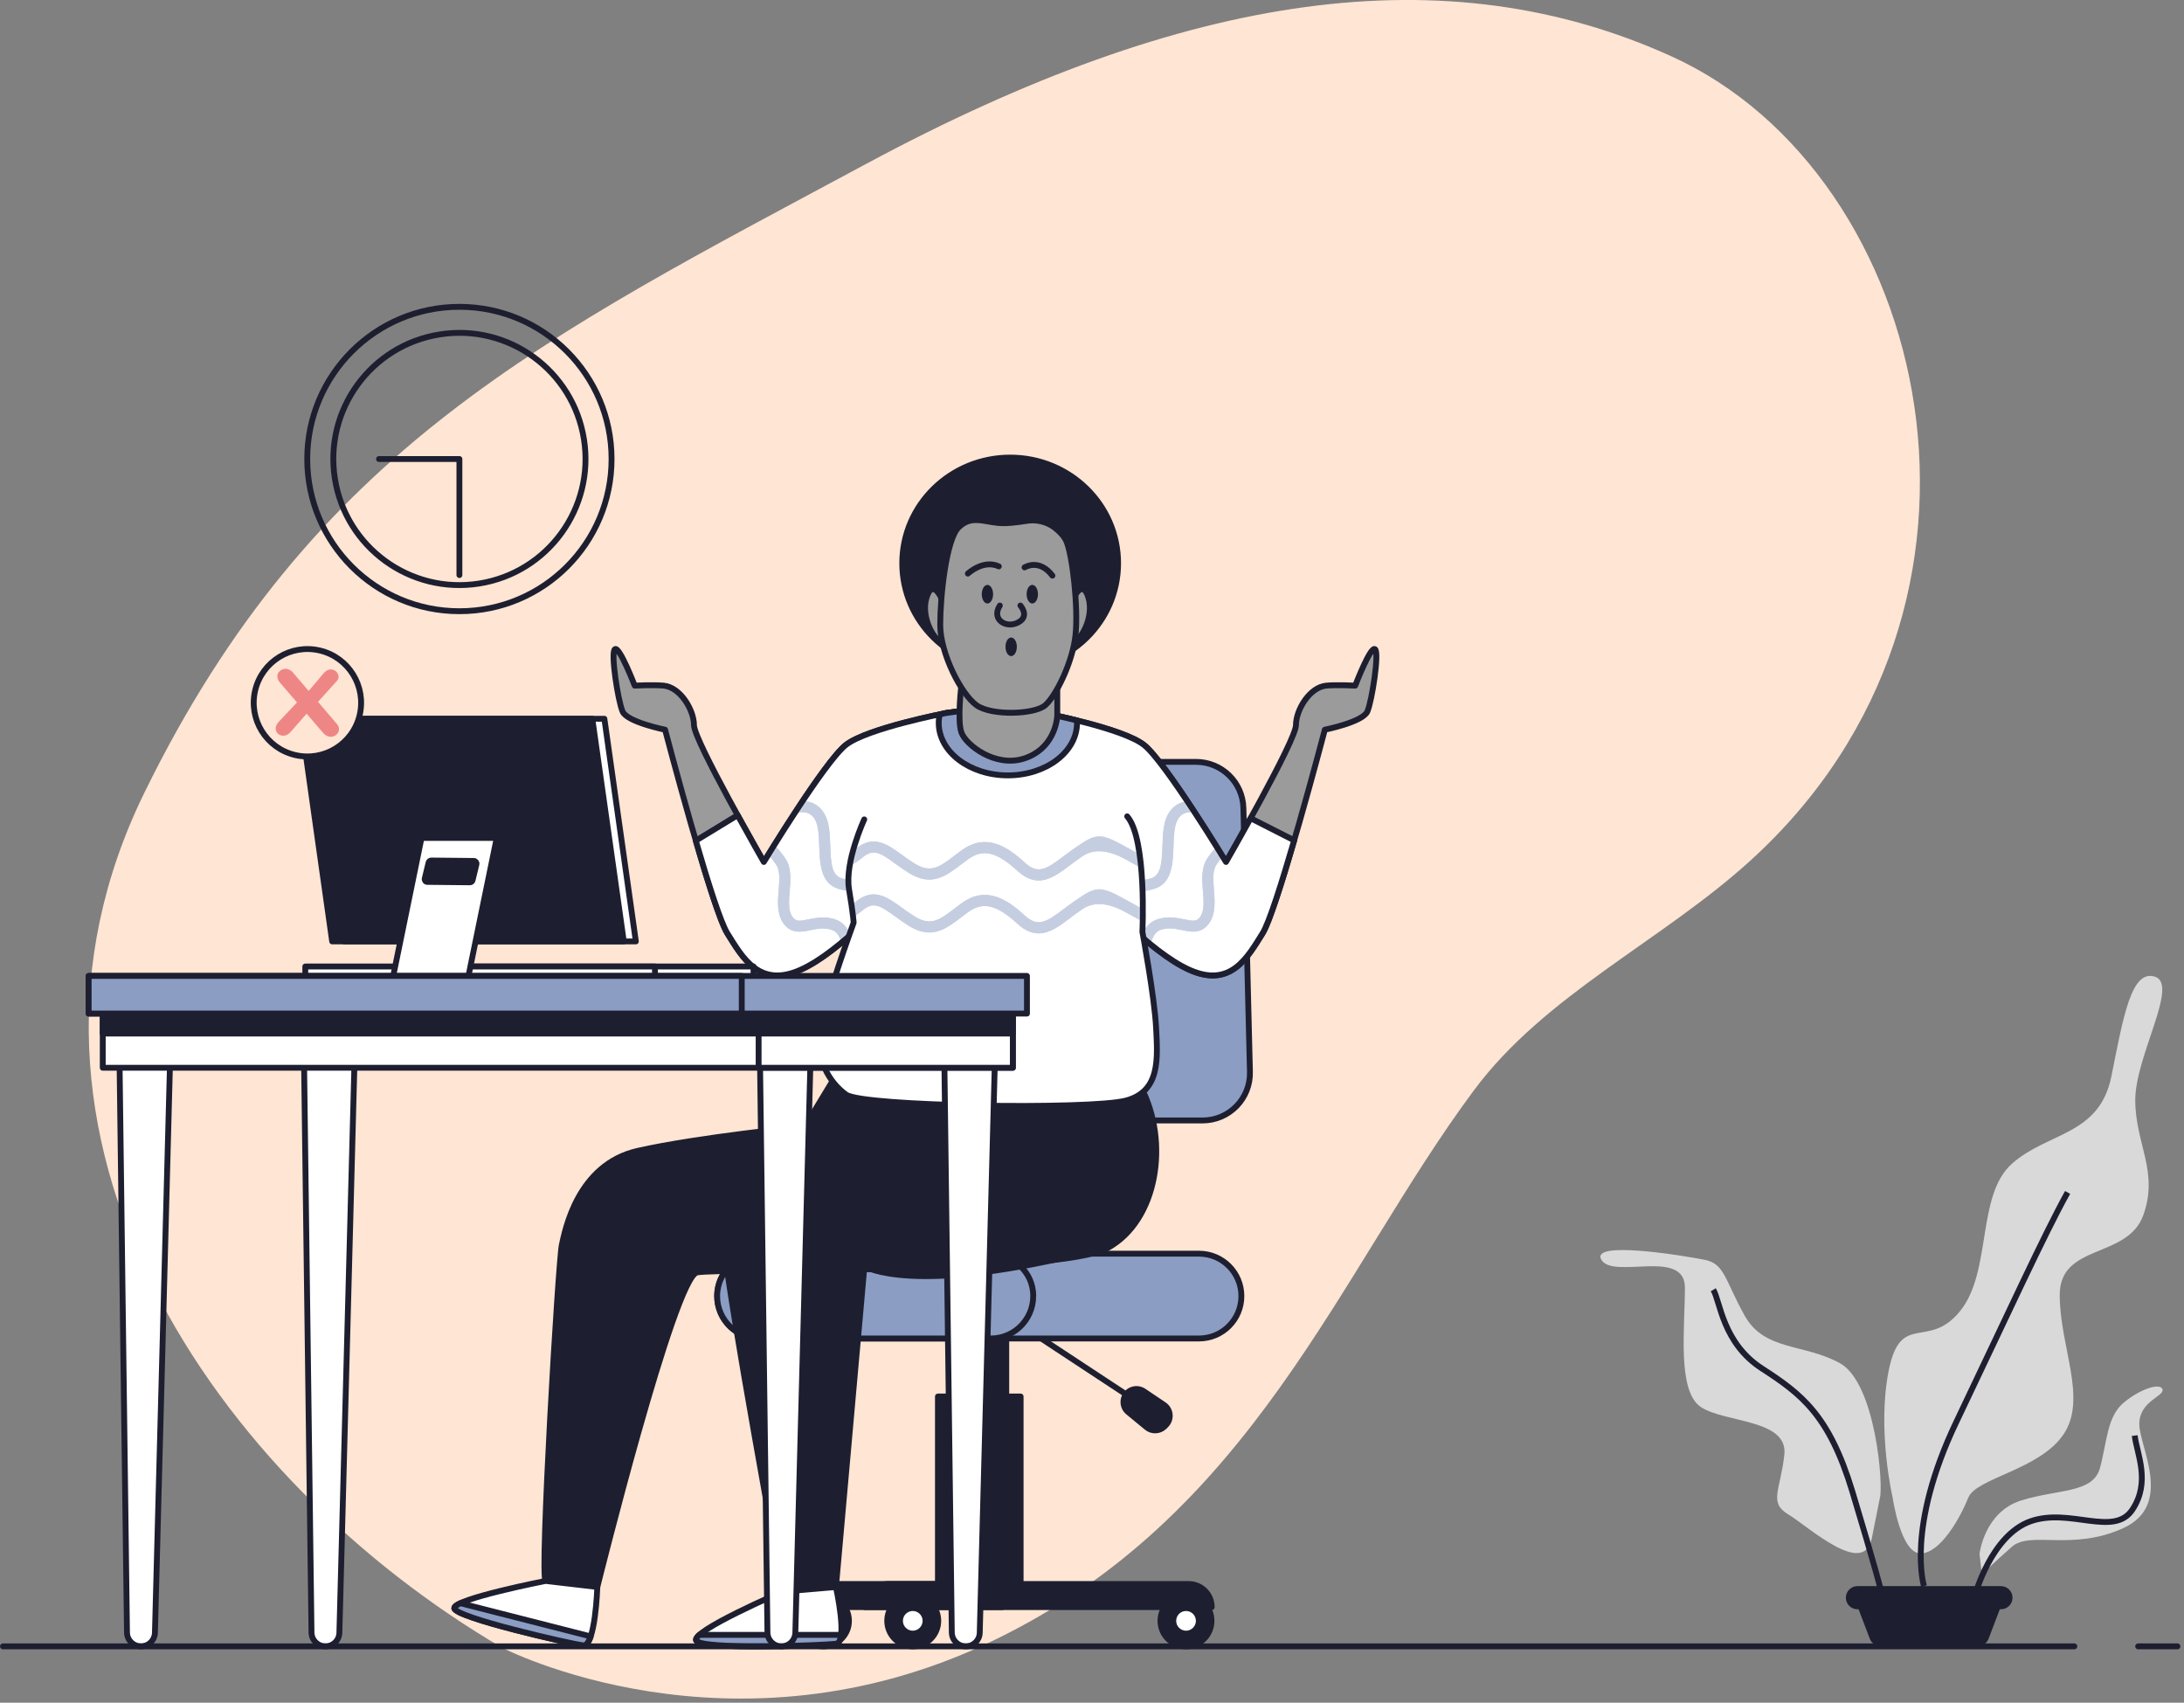 <svg width="458" height="357" viewBox="0 0 458 357" fill="none" xmlns="http://www.w3.org/2000/svg">
<rect x="0" y="0" width="458" height="357" fill="#808080" stroke="none"/>
<g clip-path="url(#clip0_2426_36509)">
<path d="M105.26 345.44C105.26 345.44 153.22 370.37 208.04 344.09C262.86 317.81 280.65 266.86 309.1 228.59C324 208.55 348.38 197.38 366.97 180.53C426.42 126.65 404.97 36.56 350.58 11.84C303.49 -9.56 249.09 -1.9 181.68 34.34C114.26 70.57 65.69 93.95 30.3 166.15C-5.09 238.35 45.62 310.5 105.26 345.44Z" fill="#FFE5D3"/>
<path d="M396.909 314.02C396.909 314.02 393.569 299.84 396.079 287.34C398.579 274.83 404.419 283.17 411.089 274.83C417.759 266.49 414.429 250.65 421.929 243.98C429.429 237.31 440.269 238.14 442.779 225.64C445.289 213.14 446.949 203.13 451.949 204.79C456.949 206.46 447.779 221.47 447.779 230.64C447.779 239.81 452.779 245.65 449.449 254.82C446.109 263.99 431.939 260.66 431.939 271.5C431.939 282.34 437.779 293.18 432.769 300.68C427.769 308.18 414.429 309.85 412.759 314.02C411.089 318.19 406.919 325.69 402.749 325.69C398.579 325.69 396.909 314.02 396.909 314.02Z" fill="#D9D9D9"/>
<path d="M394.199 314.17C395.029 311.67 393.369 289.99 385.859 285.82C378.359 281.65 370.019 283.32 365.849 275.81C361.679 268.31 361.679 264.97 357.509 264.14C353.339 263.31 333.329 259.97 335.829 264.14C338.329 268.31 353.339 261.64 353.339 269.98C353.339 278.32 351.669 291.66 356.679 295C361.679 298.34 375.019 297.5 374.189 305.01C373.359 312.51 370.849 315.02 375.019 317.52C379.189 320.02 390.859 330.86 392.529 322.52L394.199 314.18V314.17Z" fill="#D9D9D9"/>
<path d="M403.48 332.55C403.48 332.55 399.6 320.41 410.28 298.08C420.96 275.74 428.73 258.75 433.59 250.01" stroke="#1D1F30" stroke-width="1.23" stroke-miterlimit="10"/>
<path d="M394.739 334.5C394.739 334.5 393.279 328.67 388.429 312.65C383.569 296.63 377.749 292.26 369.489 286.92C361.239 281.58 360.749 272.84 359.289 270.41" stroke="#1D1F30" stroke-width="1.23" stroke-miterlimit="10"/>
<path d="M415.127 325.76C415.127 325.76 416.097 317.02 423.867 314.59C431.637 312.16 438.917 313.13 440.377 307.79C441.837 302.45 441.837 297.11 445.237 294.19C448.637 291.28 453.007 289.82 453.487 291.28C453.977 292.74 448.627 293.71 448.627 298.56C448.627 303.41 455.907 315.55 445.227 320.41C434.547 325.27 425.807 320.9 421.917 324.29C418.037 327.69 415.607 330.12 415.607 330.12L415.117 325.75L415.127 325.76Z" fill="#D9D9D9"/>
<path d="M414.16 334.5C414.16 334.5 417.56 321.88 425.81 318.96C434.06 316.05 443.29 322.36 447.17 316.53C451.05 310.7 448.14 304.88 447.66 300.99" stroke="#1D1F30" stroke-width="1.23" stroke-miterlimit="10"/>
<path d="M419.62 332.55H389.52C388.18 332.55 387.09 333.64 387.09 334.98C387.09 336.32 388.18 337.41 389.52 337.41H389.76L392.1 343.56C392.47 344.54 393.41 345.18 394.45 345.18H414.68C415.72 345.18 416.66 344.53 417.03 343.56L419.37 337.41H419.61C420.95 337.41 422.04 336.32 422.04 334.98C422.04 333.64 420.95 332.55 419.61 332.55H419.62Z" fill="#1D1F30"/>
<path d="M96.34 128.15C113.963 128.15 128.25 113.863 128.25 96.24C128.25 78.617 113.963 64.33 96.34 64.33C78.716 64.33 64.43 78.617 64.43 96.24C64.43 113.863 78.716 128.15 96.34 128.15Z" stroke="#1D1F30" stroke-width="1.23" stroke-linecap="round" stroke-linejoin="round"/>
<path d="M100.463 122.349C114.887 120.074 124.736 106.537 122.462 92.113C120.188 77.689 106.651 67.84 92.227 70.114C77.802 72.388 67.953 85.925 70.227 100.349C72.501 114.773 86.038 124.623 100.463 122.349Z" stroke="#1D1F30" stroke-width="1.23" stroke-linecap="round" stroke-linejoin="round"/>
<path d="M79.481 96.24H96.341V120.57" stroke="#1D1F30" stroke-width="1.23" stroke-linecap="round" stroke-linejoin="round"/>
<path d="M243.359 339.83C243.359 336.88 245.759 334.48 248.709 334.48C251.659 334.48 254.059 336.88 254.059 339.83C254.059 342.78 251.659 345.18 248.709 345.18C245.759 345.18 243.359 342.78 243.359 339.83Z" fill="#1D1F30" stroke="#1D1F30" stroke-width="1.23" stroke-linecap="round" stroke-linejoin="round"/>
<path d="M246.039 339.83C246.039 338.35 247.239 337.15 248.719 337.15C250.199 337.15 251.399 338.35 251.399 339.83C251.399 341.31 250.199 342.51 248.719 342.51C247.239 342.51 246.039 341.31 246.039 339.83Z" fill="white" stroke="#1D1F30" stroke-width="1.23" stroke-linecap="round" stroke-linejoin="round"/>
<path d="M186.059 339.83C186.059 336.88 188.459 334.48 191.409 334.48C194.359 334.48 196.759 336.88 196.759 339.83C196.759 342.78 194.359 345.18 191.409 345.18C188.459 345.18 186.059 342.78 186.059 339.83Z" fill="#1D1F30" stroke="#1D1F30" stroke-width="1.23" stroke-linecap="round" stroke-linejoin="round"/>
<path d="M188.73 339.83C188.73 338.35 189.93 337.15 191.41 337.15C192.89 337.15 194.09 338.35 194.09 339.83C194.09 341.31 192.89 342.51 191.41 342.51C189.93 342.51 188.73 341.31 188.73 339.83Z" fill="white" stroke="#1D1F30" stroke-width="1.23" stroke-linecap="round" stroke-linejoin="round"/>
<path d="M167.328 339.83C167.328 336.88 169.728 334.48 172.678 334.48C175.628 334.48 178.028 336.88 178.028 339.83C178.028 342.78 175.628 345.18 172.678 345.18C169.728 345.18 167.328 342.78 167.328 339.83Z" fill="#1D1F30" stroke="#1D1F30" stroke-width="1.23" stroke-linecap="round" stroke-linejoin="round"/>
<path d="M170.008 339.83C170.008 338.35 171.208 337.15 172.688 337.15C174.168 337.15 175.368 338.35 175.368 339.83C175.368 341.31 174.168 342.51 172.688 342.51C171.208 342.51 170.008 341.31 170.008 339.83Z" fill="white" stroke="#1D1F30" stroke-width="1.23" stroke-linecap="round" stroke-linejoin="round"/>
<path d="M211.02 333.71H199.7V275.81C199.7 275.81 199.72 275.77 199.74 275.77H210.98C210.98 275.77 211.02 275.79 211.02 275.81V333.71Z" fill="#1D1F30" stroke="#1D1F30" stroke-width="1.23" stroke-linecap="round" stroke-linejoin="round"/>
<path d="M196.691 333.71H214.031V292.8H196.691V333.71Z" fill="#1D1F30" stroke="#1D1F30" stroke-width="1.23" stroke-linecap="round" stroke-linejoin="round"/>
<path d="M231.431 266.08H216.951C216.951 266.08 216.911 266.06 216.911 266.04V234.9H231.461V266.04C231.461 266.04 231.441 266.08 231.421 266.08H231.431Z" fill="#1D1F30" stroke="#1D1F30" stroke-width="1.23" stroke-linecap="round" stroke-linejoin="round"/>
<path d="M195.54 234.92H252.19C257.77 234.92 262.26 230.32 262.12 224.74L260.75 169.43C260.62 164.04 256.21 159.74 250.82 159.74H204.04C199.14 159.74 194.97 163.32 194.22 168.16L185.72 223.47C184.79 229.49 189.45 234.91 195.54 234.91V234.92Z" fill="#8B9DC3" stroke="#1D1F30" stroke-width="1.23" stroke-linecap="round" stroke-linejoin="round"/>
<path d="M214.051 277.8L238.911 294.17" stroke="#1D1F30" stroke-width="1.23" stroke-linecap="round" stroke-linejoin="round"/>
<path d="M239.849 291.69L244.079 294.54C245.539 295.52 245.729 297.59 244.469 298.82L244.179 299.11C243.169 300.1 241.569 300.17 240.479 299.27L236.589 296.06C235.359 295.05 235.259 293.2 236.369 292.05C237.289 291.1 238.759 290.95 239.859 291.69H239.849Z" fill="#1D1F30" stroke="#1D1F30" stroke-width="1.23" stroke-linecap="round" stroke-linejoin="round"/>
<path d="M159.288 280.63H251.438C256.348 280.63 260.328 276.65 260.328 271.74C260.328 266.83 256.348 262.85 251.438 262.85H159.288C154.378 262.85 150.398 266.83 150.398 271.74C150.398 276.65 154.378 280.63 159.288 280.63Z" fill="#8B9DC3" stroke="#1D1F30" stroke-width="1.23" stroke-linecap="round" stroke-linejoin="round"/>
<path d="M150.46 270.66C150.99 266.13 155.09 262.85 159.66 262.85H207.41C211.98 262.85 216.08 266.13 216.61 270.66C217.24 276.05 213.05 280.63 207.78 280.63H159.28C154.01 280.63 149.82 276.05 150.45 270.66H150.46Z" fill="#8B9DC3" stroke="#1D1F30" stroke-width="1.23" stroke-linecap="round" stroke-linejoin="round"/>
<path d="M165.621 336.95H254.101C254.101 334.27 251.931 332.11 249.261 332.11H170.471C167.791 332.11 165.631 334.28 165.631 336.95H165.621Z" fill="#1D1F30" stroke="#1D1F30" stroke-width="1.23" stroke-linecap="round" stroke-linejoin="round"/>
<path d="M181.371 336.95H210.171V332.11H186.221C183.541 332.11 181.381 334.28 181.381 336.95H181.371Z" fill="#1D1F30" stroke="#1D1F30" stroke-width="1.23" stroke-linecap="round" stroke-linejoin="round"/>
<path d="M175.181 225.67L168.811 236.19C168.811 236.19 146.501 238.42 133.751 241.29C121.001 244.16 118.451 258.18 117.811 261.05C117.101 264.25 113.141 331.14 114.421 331.46C115.691 331.78 125.261 332.73 125.261 332.73C125.261 332.73 141.401 267.74 146.181 266.78C150.961 265.82 221.721 267.42 232.241 261.68C242.761 255.94 245.311 239.37 239.251 227.89C233.191 216.42 175.181 225.66 175.181 225.66V225.67Z" fill="#1D1F30" stroke="#1D1F30" stroke-width="1.23" stroke-linecap="round" stroke-linejoin="round"/>
<path d="M218.531 238.42C218.531 238.42 188.891 238.42 174.541 239.69C160.201 240.96 151.271 251.8 151.911 261.36C152.551 270.92 164.141 333.69 164.141 333.69L175.301 332.73L181.271 265.49C181.271 265.49 191.231 271.96 230.061 262.01" fill="#1D1F30"/>
<path d="M218.531 238.42C218.531 238.42 188.891 238.42 174.541 239.69C160.201 240.96 151.271 251.8 151.911 261.36C152.551 270.92 164.141 333.69 164.141 333.69L175.301 332.73L181.271 265.49C181.271 265.49 191.231 271.96 230.061 262.01" stroke="#1D1F30" stroke-width="1.23" stroke-linecap="round" stroke-linejoin="round"/>
<path d="M288.34 136.1C287.38 135.46 284.2 143.75 284.2 143.75C284.2 143.75 280.37 143.55 278.14 143.75C274.63 144.07 271.77 148.85 271.77 152.04C271.77 155.23 257.11 180.73 257.11 180.73C257.11 180.73 244.36 159.69 239.9 156.19C235.44 152.68 218.86 149.5 218.86 149.5C211.42 148.52 205.74 148.36 198.44 149.5C198.44 149.5 181.87 152.69 177.4 156.19C172.94 159.7 160.19 180.73 160.19 180.73C160.19 180.73 145.53 155.23 145.53 152.04C145.53 148.85 142.66 144.07 139.16 143.75C136.94 143.55 133.1 143.75 133.1 143.75C133.1 143.75 129.91 135.46 128.96 136.1C128 136.74 129.6 146.94 130.55 149.17C131.51 151.4 139.47 152.99 139.47 152.99C139.47 152.99 149.35 190.6 152.54 195.7C155.73 200.8 159.23 207.17 167.84 203.35C176.45 199.53 187.28 187.09 187.28 187.09L205.47 187.37V187.41L206.84 187.39L208 187.41V187.38L230.02 187.09C230.02 187.09 240.86 199.52 249.46 203.35C258.07 207.17 261.57 200.8 264.76 195.7C267.95 190.6 277.83 152.99 277.83 152.99C277.83 152.99 285.8 151.4 286.75 149.17C287.71 146.94 289.3 136.74 288.34 136.1Z" fill="#9B9B9B" stroke="#1D1F30" stroke-width="1.23" stroke-linecap="round" stroke-linejoin="round"/>
<path d="M262.26 171.55C259.45 176.65 257.1 180.72 257.1 180.72C257.1 180.72 244.35 159.68 239.89 156.18C235.43 152.67 218.85 149.49 218.85 149.49C211.41 148.51 205.73 148.35 198.43 149.49C198.43 149.49 181.86 152.68 177.39 156.18C172.93 159.69 160.18 180.72 160.18 180.72C160.18 180.72 157.64 176.3 154.68 170.92L145.91 176.26C148.47 185.05 151.14 193.48 152.54 195.7C155.73 200.8 159.23 207.17 167.84 203.35C176.45 199.53 187.28 187.09 187.28 187.09L205.47 187.37V187.41L206.84 187.39L208 187.41V187.38L230.02 187.09C230.02 187.09 240.86 199.52 249.46 203.35C258.07 207.17 261.57 200.8 264.76 195.7C266.16 193.47 268.83 185 271.4 176.19L262.26 171.55Z" fill="white"/>
<mask id="mask0_2426_36509" style="mask-type:luminance" maskUnits="userSpaceOnUse" x="145" y="148" width="127" height="57">
<path d="M262.26 171.55C259.45 176.65 257.1 180.72 257.1 180.72C257.1 180.72 244.35 159.68 239.89 156.18C235.43 152.67 218.85 149.49 218.85 149.49C211.41 148.51 205.73 148.35 198.43 149.49C198.43 149.49 181.86 152.68 177.39 156.18C172.93 159.69 160.18 180.72 160.18 180.72C160.18 180.72 157.64 176.3 154.68 170.92L145.91 176.26C148.47 185.05 151.14 193.48 152.54 195.7C155.73 200.8 159.23 207.17 167.84 203.35C176.45 199.53 187.28 187.09 187.28 187.09L205.47 187.37V187.41L206.84 187.39L208 187.41V187.38L230.02 187.09C230.02 187.09 240.86 199.52 249.46 203.35C258.07 207.17 261.57 200.8 264.76 195.7C266.16 193.47 268.83 185 271.4 176.19L262.26 171.55Z" fill="white"/>
</mask>
<g mask="url(#mask0_2426_36509)">
<path d="M254.579 186.62C254.409 184.53 254.249 182.55 255.099 181.28C255.559 180.59 255.989 180.04 256.389 179.58C256.069 179.05 255.639 178.36 255.129 177.55C254.529 178.17 253.869 178.95 253.169 180C251.879 181.94 252.069 184.42 252.259 186.81C252.429 188.9 252.589 190.88 251.739 192.15C251.009 193.24 250.299 193.16 248.349 192.75C246.799 192.43 244.879 192.03 242.679 192.76C240.899 193.35 239.919 194.79 239.379 196.43C240.009 196.98 240.659 197.53 241.319 198.06C241.589 196.63 242.189 195.36 243.409 194.95C245.009 194.41 246.469 194.72 247.879 195.01C249.819 195.41 252.029 195.87 253.659 193.43C254.949 191.49 254.759 189.01 254.559 186.62H254.579Z" fill="#8B9DC3"/>
<path d="M230.009 187.1C230.009 187.1 230.279 187.41 230.769 187.95C231.629 187.57 232.339 187.2 232.709 186.9C232.959 186.7 233.959 186.79 234.839 186.87C236.589 187.03 238.979 187.25 241.949 186.39C245.809 185.29 245.959 181.09 246.089 177.38C246.159 175.32 246.229 173.18 246.939 171.89C247.849 170.23 249.389 170.13 250.569 170.37C250.059 169.59 249.529 168.79 248.999 168C247.469 168.15 245.939 168.9 244.909 170.79C243.939 172.56 243.859 174.97 243.779 177.31C243.649 181.18 243.409 183.57 241.319 184.17C238.759 184.9 236.699 184.72 235.049 184.57C233.539 184.43 232.239 184.32 231.269 185.1C230.749 185.52 228.729 186.34 226.539 187.14L230.009 187.09V187.1Z" fill="#8B9DC3"/>
<path d="M175.189 192.77C172.989 192.04 171.069 192.44 169.519 192.76C167.569 193.16 166.859 193.25 166.129 192.16C165.279 190.89 165.439 188.91 165.609 186.82C165.799 184.43 165.999 181.95 164.699 180.01C163.859 178.74 163.059 177.83 162.369 177.18C161.879 177.96 161.459 178.65 161.109 179.2C161.599 179.71 162.169 180.38 162.769 181.29C163.619 182.57 163.459 184.54 163.289 186.63C163.099 189.02 162.899 191.5 164.189 193.44C165.819 195.88 168.019 195.42 169.969 195.02C171.379 194.73 172.829 194.43 174.439 194.96C175.539 195.33 176.119 196.39 176.429 197.65C177.069 197.12 177.709 196.57 178.319 196.03C177.759 194.56 176.789 193.32 175.169 192.77H175.189Z" fill="#8B9DC3"/>
<path d="M182.838 184.57C181.188 184.72 179.128 184.91 176.568 184.17C174.468 183.57 174.238 181.18 174.108 177.31C174.028 174.98 173.948 172.56 172.978 170.79C171.818 168.65 170.018 167.98 168.298 167.97C167.718 168.84 167.138 169.71 166.578 170.57C167.748 170.18 169.828 169.85 170.948 171.89C171.648 173.18 171.728 175.31 171.798 177.38C171.928 181.08 172.068 185.28 175.938 186.39C178.918 187.24 181.308 187.03 183.048 186.87C183.928 186.79 184.928 186.7 185.178 186.9C185.488 187.15 186.018 187.44 186.688 187.75C187.058 187.34 187.268 187.1 187.268 187.1L191.408 187.16C189.198 186.35 187.148 185.52 186.618 185.1C185.638 184.32 184.338 184.44 182.838 184.57Z" fill="#8B9DC3"/>
<g opacity="0.5">
<path d="M254.579 186.62C254.409 184.53 254.249 182.55 255.099 181.28C255.559 180.59 255.989 180.04 256.389 179.58C256.069 179.05 255.639 178.36 255.129 177.55C254.529 178.17 253.869 178.95 253.169 180C251.879 181.94 252.069 184.42 252.259 186.81C252.429 188.9 252.589 190.88 251.739 192.15C251.009 193.24 250.299 193.16 248.349 192.75C246.799 192.43 244.879 192.03 242.679 192.76C240.899 193.35 239.919 194.79 239.379 196.43C240.009 196.98 240.659 197.53 241.319 198.06C241.589 196.63 242.189 195.36 243.409 194.95C245.009 194.41 246.469 194.72 247.879 195.01C249.819 195.41 252.029 195.87 253.659 193.43C254.949 191.49 254.759 189.01 254.559 186.62H254.579Z" fill="white"/>
<path d="M230.009 187.1C230.009 187.1 230.279 187.41 230.769 187.95C231.629 187.57 232.339 187.2 232.709 186.9C232.959 186.7 233.959 186.79 234.839 186.87C236.589 187.03 238.979 187.25 241.949 186.39C245.809 185.29 245.959 181.09 246.089 177.38C246.159 175.32 246.229 173.18 246.939 171.89C247.849 170.23 249.389 170.13 250.569 170.37C250.059 169.59 249.529 168.79 248.999 168C247.469 168.15 245.939 168.9 244.909 170.79C243.939 172.56 243.859 174.97 243.779 177.31C243.649 181.18 243.409 183.57 241.319 184.17C238.759 184.9 236.699 184.72 235.049 184.57C233.539 184.43 232.239 184.32 231.269 185.1C230.749 185.52 228.729 186.34 226.539 187.14L230.009 187.09V187.1Z" fill="white"/>
<path d="M175.189 192.77C172.989 192.04 171.069 192.44 169.519 192.76C167.569 193.16 166.859 193.25 166.129 192.16C165.279 190.89 165.439 188.91 165.609 186.82C165.799 184.43 165.999 181.95 164.699 180.01C163.859 178.74 163.059 177.83 162.369 177.18C161.879 177.96 161.459 178.65 161.109 179.2C161.599 179.71 162.169 180.38 162.769 181.29C163.619 182.57 163.459 184.54 163.289 186.63C163.099 189.02 162.899 191.5 164.189 193.44C165.819 195.88 168.019 195.42 169.969 195.02C171.379 194.73 172.829 194.43 174.439 194.96C175.539 195.33 176.119 196.39 176.429 197.65C177.069 197.12 177.709 196.57 178.319 196.03C177.759 194.56 176.789 193.32 175.169 192.77H175.189Z" fill="white"/>
<path d="M182.838 184.57C181.188 184.72 179.128 184.91 176.568 184.17C174.468 183.57 174.238 181.18 174.108 177.31C174.028 174.98 173.948 172.56 172.978 170.79C171.818 168.65 170.018 167.98 168.298 167.97C167.718 168.84 167.138 169.71 166.578 170.57C167.748 170.18 169.828 169.85 170.948 171.89C171.648 173.18 171.728 175.31 171.798 177.38C171.928 181.08 172.068 185.28 175.938 186.39C178.918 187.24 181.308 187.03 183.048 186.87C183.928 186.79 184.928 186.7 185.178 186.9C185.488 187.15 186.018 187.44 186.688 187.75C187.058 187.34 187.268 187.1 187.268 187.1L191.408 187.16C189.198 186.35 187.148 185.52 186.618 185.1C185.638 184.32 184.338 184.44 182.838 184.57Z" fill="white"/>
</g>
</g>
<path d="M262.26 171.55C259.45 176.65 257.1 180.72 257.1 180.72C257.1 180.72 244.35 159.68 239.89 156.18C235.43 152.67 218.85 149.49 218.85 149.49C211.41 148.51 205.73 148.35 198.43 149.49C198.43 149.49 181.86 152.68 177.39 156.18C172.93 159.69 160.18 180.72 160.18 180.72C160.18 180.72 157.64 176.3 154.68 170.92L145.91 176.26C148.47 185.05 151.14 193.48 152.54 195.7C155.73 200.8 159.23 207.17 167.84 203.35C176.45 199.53 187.28 187.09 187.28 187.09L205.47 187.37V187.41L206.84 187.39L208 187.41V187.38L230.02 187.09C230.02 187.09 240.86 199.52 249.46 203.35C258.07 207.17 261.57 200.8 264.76 195.7C266.16 193.47 268.83 185 271.4 176.19L262.26 171.55Z" stroke="#1D1F30" stroke-width="1.23" stroke-linecap="round" stroke-linejoin="round"/>
<path d="M181.24 171.8C181.24 171.8 177.1 180.72 178.05 186.46C179.01 192.2 179.01 193.47 179.01 193.47C179.01 193.47 172.95 210.04 172 216.1C171.04 222.16 173.91 226.94 177.42 229.49C180.93 232.04 228.74 232.68 236.07 230.76C243.4 228.85 242.76 221.84 242.44 215.46C242.12 209.09 239.57 195.38 239.57 195.38C239.57 195.38 240.53 175.94 236.38 171.16" fill="white"/>
<mask id="mask1_2426_36509" style="mask-type:luminance" maskUnits="userSpaceOnUse" x="171" y="171" width="72" height="61">
<path d="M181.24 171.8C181.24 171.8 177.1 180.72 178.05 186.46C179.01 192.2 179.01 193.47 179.01 193.47C179.01 193.47 172.95 210.04 172 216.1C171.04 222.16 173.91 226.94 177.42 229.49C180.93 232.04 228.74 232.68 236.07 230.76C243.4 228.85 242.76 221.84 242.44 215.46C242.12 209.09 239.57 195.38 239.57 195.38C239.57 195.38 240.53 175.94 236.38 171.16" fill="white"/>
</mask>
<g mask="url(#mask1_2426_36509)">
<path d="M217.818 184.61C216.428 184.61 214.958 184.04 213.348 182.57C208.998 178.58 206.098 177.91 203.018 180.15C202.518 180.51 202.038 180.88 201.578 181.23C198.388 183.66 195.378 185.97 190.648 183.06C189.568 182.39 188.588 181.69 187.728 181.06C184.558 178.76 183.178 177.9 180.908 179.75C179.218 181.13 177.868 181.96 176.408 181.78C174.498 181.55 173.158 179.76 170.498 176.21L170.318 175.97C169.258 174.55 168.078 173.79 166.818 173.7C164.658 173.54 162.788 175.36 162.768 175.38C162.318 175.83 161.588 175.83 161.138 175.38C160.688 174.93 160.688 174.2 161.138 173.75C161.238 173.64 163.758 171.18 166.988 171.4C168.948 171.54 170.688 172.61 172.168 174.59L172.348 174.83C174.398 177.57 175.758 179.38 176.688 179.49C177.218 179.55 178.058 179.1 179.448 177.97C183.188 174.91 186.048 176.99 189.088 179.19C189.958 179.82 190.858 180.47 191.868 181.09C195.238 183.16 197.098 181.74 200.178 179.39C200.648 179.03 201.148 178.65 201.658 178.28C206.788 174.55 211.238 177.49 214.908 180.86C217.658 183.39 219.398 182.27 223.048 179.52C223.748 178.99 224.478 178.44 225.258 177.9L225.628 177.65C230.338 174.38 230.858 174.67 237.228 178.18L238.938 179.12C241.148 180.34 242.508 181.08 243.138 181.05C243.618 181.03 244.218 180.37 245.428 178.99C245.928 178.42 246.508 177.76 247.228 176.99C252.388 171.46 254.088 171.83 258.228 173.72L258.558 173.87C259.138 174.13 259.398 174.82 259.128 175.4C258.868 175.98 258.178 176.24 257.598 175.97L257.268 175.82C253.828 174.25 253.208 173.97 248.918 178.57C248.218 179.32 247.648 179.97 247.168 180.52C243.848 184.29 243.148 184.1 237.818 181.15L236.118 180.21C232.358 178.143 229.302 177.923 226.948 179.55L226.578 179.81C225.818 180.33 225.118 180.87 224.438 181.37C222.248 183.02 220.138 184.61 217.808 184.61H217.818ZM224.448 192.45C225.118 191.94 225.828 191.41 226.588 190.89L226.958 190.63C229.312 188.997 232.368 189.217 236.128 191.29L237.828 192.23C243.158 195.18 243.858 195.38 247.178 191.61C247.658 191.06 248.238 190.41 248.928 189.66C253.218 185.06 253.838 185.35 257.278 186.91L257.608 187.06C258.198 187.33 258.878 187.06 259.138 186.49C259.398 185.91 259.138 185.22 258.568 184.96L258.238 184.81C254.098 182.92 252.408 182.55 247.238 188.08C246.518 188.85 245.938 189.51 245.438 190.08C244.228 191.45 243.628 192.11 243.148 192.14C242.508 192.18 241.158 191.43 238.938 190.21L237.228 189.27C230.858 185.76 230.338 185.47 225.628 188.74L225.258 188.99C224.478 189.53 223.748 190.08 223.048 190.61C219.388 193.36 217.658 194.47 214.908 191.95C211.228 188.58 206.778 185.63 201.658 189.37C201.148 189.74 200.648 190.12 200.178 190.48C197.098 192.83 195.238 194.25 191.868 192.18C190.858 191.56 189.958 190.91 189.088 190.28C186.048 188.08 183.188 186 179.448 189.06C178.058 190.19 177.248 190.66 176.688 190.58C175.758 190.47 174.398 188.66 172.348 185.92L172.168 185.68C170.688 183.7 168.938 182.63 166.988 182.49C163.758 182.27 161.248 184.73 161.138 184.84C160.688 185.29 160.688 186.02 161.138 186.47C161.588 186.92 162.318 186.92 162.768 186.47C162.788 186.45 164.658 184.63 166.818 184.79C168.078 184.88 169.258 185.64 170.318 187.06L170.498 187.3C173.158 190.85 174.498 192.64 176.408 192.87C177.868 193.05 179.218 192.23 180.908 190.84C183.178 188.98 184.558 189.84 187.728 192.15C188.588 192.78 189.568 193.48 190.648 194.15C195.368 197.06 198.388 194.76 201.578 192.32C202.038 191.97 202.518 191.6 203.018 191.24C206.108 188.99 208.998 189.67 213.348 193.66C214.958 195.13 216.418 195.7 217.818 195.7C220.138 195.7 222.258 194.11 224.448 192.46V192.45Z" fill="#8B9DC3"/>
<path opacity="0.5" d="M217.818 184.61C216.428 184.61 214.958 184.04 213.348 182.57C208.998 178.58 206.098 177.91 203.018 180.15C202.518 180.51 202.038 180.88 201.578 181.23C198.388 183.66 195.378 185.97 190.648 183.06C189.568 182.39 188.588 181.69 187.728 181.06C184.558 178.76 183.178 177.9 180.908 179.75C179.218 181.13 177.868 181.96 176.408 181.78C174.498 181.55 173.158 179.76 170.498 176.21L170.318 175.97C169.258 174.55 168.078 173.79 166.818 173.7C164.658 173.54 162.788 175.36 162.768 175.38C162.318 175.83 161.588 175.83 161.138 175.38C160.688 174.93 160.688 174.2 161.138 173.75C161.238 173.64 163.758 171.18 166.988 171.4C168.948 171.54 170.688 172.61 172.168 174.59L172.348 174.83C174.398 177.57 175.758 179.38 176.688 179.49C177.218 179.55 178.058 179.1 179.448 177.97C183.188 174.91 186.048 176.99 189.088 179.19C189.958 179.82 190.858 180.47 191.868 181.09C195.238 183.16 197.098 181.74 200.178 179.39C200.648 179.03 201.148 178.65 201.658 178.28C206.788 174.55 211.238 177.49 214.908 180.86C217.658 183.39 219.398 182.27 223.048 179.52C223.748 178.99 224.478 178.44 225.258 177.9L225.628 177.65C230.338 174.38 230.858 174.67 237.228 178.18L238.938 179.12C241.148 180.34 242.508 181.08 243.138 181.05C243.618 181.03 244.218 180.37 245.428 178.99C245.928 178.42 246.508 177.76 247.228 176.99C252.388 171.46 254.088 171.83 258.228 173.72L258.558 173.87C259.138 174.13 259.398 174.82 259.128 175.4C258.868 175.98 258.178 176.24 257.598 175.97L257.268 175.82C253.828 174.25 253.208 173.97 248.918 178.57C248.218 179.32 247.648 179.97 247.168 180.52C243.848 184.29 243.148 184.1 237.818 181.15L236.118 180.21C232.358 178.143 229.302 177.923 226.948 179.55L226.578 179.81C225.818 180.33 225.118 180.87 224.438 181.37C222.248 183.02 220.138 184.61 217.808 184.61H217.818ZM224.448 192.45C225.118 191.94 225.828 191.41 226.588 190.89L226.958 190.63C229.312 188.997 232.368 189.217 236.128 191.29L237.828 192.23C243.158 195.18 243.858 195.38 247.178 191.61C247.658 191.06 248.238 190.41 248.928 189.66C253.218 185.06 253.838 185.35 257.278 186.91L257.608 187.06C258.198 187.33 258.878 187.06 259.138 186.49C259.398 185.91 259.138 185.22 258.568 184.96L258.238 184.81C254.098 182.92 252.408 182.55 247.238 188.08C246.518 188.85 245.938 189.51 245.438 190.08C244.228 191.45 243.628 192.11 243.148 192.14C242.508 192.18 241.158 191.43 238.938 190.21L237.228 189.27C230.858 185.76 230.338 185.47 225.628 188.74L225.258 188.99C224.478 189.53 223.748 190.08 223.048 190.61C219.388 193.36 217.658 194.47 214.908 191.95C211.228 188.58 206.778 185.63 201.658 189.37C201.148 189.74 200.648 190.12 200.178 190.48C197.098 192.83 195.238 194.25 191.868 192.18C190.858 191.56 189.958 190.91 189.088 190.28C186.048 188.08 183.188 186 179.448 189.06C178.058 190.19 177.248 190.66 176.688 190.58C175.758 190.47 174.398 188.66 172.348 185.92L172.168 185.68C170.688 183.7 168.938 182.63 166.988 182.49C163.758 182.27 161.248 184.73 161.138 184.84C160.688 185.29 160.688 186.02 161.138 186.47C161.588 186.92 162.318 186.92 162.768 186.47C162.788 186.45 164.658 184.63 166.818 184.79C168.078 184.88 169.258 185.64 170.318 187.06L170.498 187.3C173.158 190.85 174.498 192.64 176.408 192.87C177.868 193.05 179.218 192.23 180.908 190.84C183.178 188.98 184.558 189.84 187.728 192.15C188.588 192.78 189.568 193.48 190.648 194.15C195.368 197.06 198.388 194.76 201.578 192.32C202.038 191.97 202.518 191.6 203.018 191.24C206.108 188.99 208.998 189.67 213.348 193.66C214.958 195.13 216.418 195.7 217.818 195.7C220.138 195.7 222.258 194.11 224.448 192.46V192.45Z" fill="white"/>
</g>
<path d="M181.24 171.8C181.24 171.8 177.1 180.72 178.05 186.46C179.01 192.2 179.01 193.47 179.01 193.47C179.01 193.47 172.95 210.04 172 216.1C171.04 222.16 173.91 226.94 177.42 229.49C180.93 232.04 228.74 232.68 236.07 230.76C243.4 228.85 242.76 221.84 242.44 215.46C242.12 209.09 239.57 195.38 239.57 195.38C239.57 195.38 240.53 175.94 236.38 171.16" stroke="#1D1F30" stroke-width="1.23" stroke-linecap="round" stroke-linejoin="round"/>
<path d="M198.429 149.49C198.429 149.49 197.919 149.59 197.069 149.77C196.939 150.36 196.859 150.95 196.859 151.57C196.859 157.64 203.349 162.57 211.359 162.57C219.369 162.57 225.859 157.65 225.859 151.57C225.859 151.4 225.839 151.23 225.829 151.05C221.949 150.09 218.849 149.49 218.849 149.49C211.409 148.51 205.729 148.35 198.429 149.49Z" fill="#8B9DC3" stroke="#1D1F30" stroke-width="1.23" stroke-linecap="round" stroke-linejoin="round"/>
<path d="M201.638 143.43C201.638 143.43 200.678 151.08 201.638 153.63C202.598 156.18 208.648 160.96 214.708 159.05C220.768 157.14 221.718 151.4 221.718 149.81V140.89L201.958 141.53L201.638 143.44V143.43Z" fill="#9B9B9B" stroke="#1D1F30" stroke-width="1.23" stroke-linecap="round" stroke-linejoin="round"/>
<path d="M211.841 140.24C224.339 140.24 234.471 130.323 234.471 118.09C234.471 105.857 224.339 95.94 211.841 95.94C199.343 95.94 189.211 105.857 189.211 118.09C189.211 130.323 199.343 140.24 211.841 140.24Z" fill="#1D1F30" stroke="#1D1F30" stroke-width="1.23" stroke-linecap="round" stroke-linejoin="round"/>
<path d="M197.5 125.58C197.5 125.58 195.59 121.12 194.31 125.26C193.03 129.4 195.9 134.5 197.82 134.82C199.73 135.14 197.5 125.58 197.5 125.58Z" fill="#9B9B9B" stroke="#1D1F30" stroke-width="1.23" stroke-linecap="round" stroke-linejoin="round"/>
<path d="M225.05 125.58C225.05 125.58 226.96 121.12 228.24 125.26C229.51 129.4 226.65 134.5 224.73 134.82C222.82 135.14 225.05 125.58 225.05 125.58Z" fill="#9B9B9B" stroke="#1D1F30" stroke-width="1.23" stroke-linecap="round" stroke-linejoin="round"/>
<path d="M221.252 110.69C219.542 109.36 217.322 108.86 215.182 109.22C213.362 109.52 211.002 109.82 209.282 109.64C206.092 109.32 203.542 108.05 200.992 110.6C198.442 113.15 197.172 124.94 197.172 131C197.172 137.06 201.632 145.66 204.822 147.89C208.012 150.12 216.932 149.8 219.162 147.89C221.392 145.98 224.902 138.97 225.532 133.23C226.172 127.49 224.892 116.34 223.622 113.47C223.142 112.39 222.212 111.45 221.242 110.69H221.252Z" fill="#9B9B9B" stroke="#1D1F30" stroke-width="1.23" stroke-linecap="round" stroke-linejoin="round"/>
<path d="M207.069 126.53C207.726 126.53 208.259 125.657 208.259 124.58C208.259 123.503 207.726 122.63 207.069 122.63C206.412 122.63 205.879 123.503 205.879 124.58C205.879 125.657 206.412 126.53 207.069 126.53Z" fill="#1D1F30"/>
<path d="M217.669 124.58C217.669 125.65 217.139 126.53 216.479 126.53C215.819 126.53 215.289 125.66 215.289 124.58C215.289 123.5 215.819 122.63 216.479 122.63C217.139 122.63 217.669 123.5 217.669 124.58Z" fill="#1D1F30"/>
<path d="M213.239 135.61C213.239 136.68 212.709 137.56 212.049 137.56C211.389 137.56 210.859 136.69 210.859 135.61C210.859 134.53 211.389 133.66 212.049 133.66C212.709 133.66 213.239 134.53 213.239 135.61Z" fill="#1D1F30"/>
<path d="M209.67 126.96C207.69 130.09 211.47 132.1 213.99 130.2C215.72 128.9 213.99 126.96 213.99 126.96" fill="#9B9B9B"/>
<path d="M209.67 126.96C207.69 130.09 211.47 132.1 213.99 130.2C215.72 128.9 213.99 126.96 213.99 126.96" stroke="#1D1F30" stroke-width="1.23" stroke-linecap="round" stroke-linejoin="round"/>
<path d="M202.969 120.26C202.969 120.26 206.209 117.23 209.459 118.75" stroke="#1D1F30" stroke-width="1.23" stroke-linecap="round" stroke-linejoin="round"/>
<path d="M214.859 118.96C214.859 118.96 217.889 117.01 220.699 120.69" stroke="#1D1F30" stroke-width="1.23" stroke-linecap="round" stroke-linejoin="round"/>
<path d="M114.42 331.46C114.42 331.46 95.269 335.21 95.269 337.16C95.269 339.11 119.67 344.64 122.27 344.97C124.87 345.3 125.26 332.73 125.26 332.73L114.42 331.46Z" fill="white" stroke="#1D1F30" stroke-width="1.23" stroke-linecap="round" stroke-linejoin="round"/>
<path d="M123.87 343.1L96.549 336.13C95.749 336.51 95.269 336.86 95.269 337.17C95.269 339.12 119.67 344.65 122.27 344.98C122.94 345.06 123.46 344.29 123.87 343.11V343.1Z" fill="#8B9DC3" stroke="#1D1F30" stroke-width="1.23" stroke-linecap="round" stroke-linejoin="round"/>
<path d="M164.14 333.69C164.14 333.69 144.71 342.04 146.02 344C147.32 345.95 172.7 344.98 175.3 344.65C177.9 344.32 175.3 332.74 175.3 332.74L164.14 333.7V333.69Z" fill="white" stroke="#1D1F30" stroke-width="1.23" stroke-linecap="round" stroke-linejoin="round"/>
<path d="M146.659 342.77C146.089 343.28 145.829 343.71 146.019 343.99C147.319 345.94 172.699 344.97 175.299 344.64C175.929 344.56 176.249 343.83 176.379 342.77H146.659Z" fill="#8B9DC3" stroke="#1D1F30" stroke-width="1.23" stroke-linecap="round" stroke-linejoin="round"/>
<path d="M84.689 205.6H158.02V202.64H84.689V205.6Z" fill="white" stroke="#1D1F30" stroke-width="1.23" stroke-linecap="round" stroke-linejoin="round"/>
<path d="M64.022 205.6H137.352V202.64H64.022V205.6Z" fill="white" stroke="#1D1F30" stroke-width="1.23" stroke-linecap="round" stroke-linejoin="round"/>
<path d="M72.192 197.38H133.342L126.742 150.7H65.602L72.192 197.38Z" fill="white" stroke="#1D1F30" stroke-width="1.23" stroke-linecap="round" stroke-linejoin="round"/>
<path d="M69.66 197.38H130.81L124.21 150.7H63.07L69.66 197.38Z" fill="#1D1F30" stroke="#1D1F30" stroke-width="1.23" stroke-linecap="round" stroke-linejoin="round"/>
<path d="M88.392 175.68L82.262 205.6H98.042L104.172 175.68H88.392ZM99.102 184.56C99.042 184.81 98.812 184.99 98.552 184.99L89.612 184.9C89.252 184.9 88.992 184.56 89.072 184.21L89.882 180.85C89.942 180.6 90.172 180.42 90.432 180.42L99.372 180.51C99.732 180.51 99.992 180.85 99.912 181.2L99.102 184.56Z" fill="white" stroke="#1D1F30" stroke-width="1.23" stroke-linecap="round" stroke-linejoin="round"/>
<path d="M75.426 149.928C76.855 143.876 73.106 137.811 67.054 136.383C61.001 134.954 54.937 138.703 53.508 144.755C52.08 150.807 55.828 156.872 61.881 158.3C67.933 159.729 73.998 155.98 75.426 149.928Z" fill="#FFE5D3" stroke="#1D1F30" stroke-width="1.23" stroke-linecap="round" stroke-linejoin="round"/>
<path d="M64.3 149.63L60.99 153.41C60.83 153.61 60.66 153.77 60.46 153.9C59.94 154.26 59.4 154.35 58.84 154.16C58.39 154.01 58.08 153.72 57.92 153.3C57.68 152.69 57.84 152.04 58.43 151.36L62.28 147.28L58.62 143.02C58.32 142.62 58.16 142.22 58.16 141.82C58.16 141.42 58.27 141.1 58.51 140.85C58.75 140.6 59.03 140.42 59.36 140.3C59.69 140.18 60.06 140.19 60.47 140.33C60.88 140.47 61.24 140.74 61.55 141.14L64.73 144.87L67.69 141.37C67.86 141.14 68.05 140.94 68.25 140.79C68.8 140.35 69.38 140.24 69.97 140.47C70.4 140.64 70.7 140.93 70.88 141.35C71.1 141.87 71.02 142.34 70.65 142.77L66.69 147.15L70.69 151.84C70.83 152.01 70.93 152.18 71 152.36C71.19 152.88 71.11 153.37 70.75 153.82C70.42 154.23 69.99 154.44 69.47 154.47C68.77 154.51 68.16 154.18 67.62 153.49L64.3 149.63Z" fill="#EF8686"/>
<path d="M208.629 222.62L205.459 342.33C205.419 343.92 204.119 345.18 202.529 345.18C200.929 345.18 199.629 343.89 199.599 342.29L198.039 222.62H208.629Z" fill="white" stroke="#1D1F30" stroke-width="1.23" stroke-linecap="round" stroke-linejoin="round"/>
<path d="M169.959 222.62L166.789 342.33C166.749 343.92 165.449 345.18 163.869 345.18C162.269 345.18 160.969 343.89 160.939 342.29L159.379 222.62H169.969H169.959Z" fill="white" stroke="#1D1F30" stroke-width="1.23" stroke-linecap="round" stroke-linejoin="round"/>
<path d="M74.342 222.62L71.172 342.33C71.132 343.92 69.832 345.18 68.252 345.18C66.652 345.18 65.352 343.89 65.322 342.29L63.762 222.62H74.352H74.342Z" fill="white" stroke="#1D1F30" stroke-width="1.23" stroke-linecap="round" stroke-linejoin="round"/>
<path d="M35.66 222.62L32.49 342.33C32.45 343.92 31.15 345.18 29.56 345.18C27.96 345.18 26.66 343.89 26.63 342.29L25.07 222.62H35.66Z" fill="white" stroke="#1D1F30" stroke-width="1.23" stroke-linecap="round" stroke-linejoin="round"/>
<path d="M21.548 223.87L212.398 223.87V209.54L21.548 209.54V223.87Z" fill="white" stroke="#1D1F30" stroke-width="1.23" stroke-linecap="round" stroke-linejoin="round"/>
<path d="M159.088 223.87H212.398V209.54H159.088V223.87Z" fill="white" stroke="#1D1F30" stroke-width="1.23" stroke-linecap="round" stroke-linejoin="round"/>
<path d="M21.548 216.7L212.398 216.7V209.54L21.548 209.54V216.7Z" fill="#1D1F30" stroke="#1D1F30" stroke-width="1.23" stroke-linecap="round" stroke-linejoin="round"/>
<path d="M18.589 212.51L215.359 212.51V204.62L18.589 204.62V212.51Z" fill="#8B9DC3" stroke="#1D1F30" stroke-width="1.23" stroke-linecap="round" stroke-linejoin="round"/>
<path d="M18.591 212.51L155.551 212.51V204.62L18.591 204.62V212.51Z" fill="#8B9DC3" stroke="#1D1F30" stroke-width="1.23" stroke-linecap="round" stroke-linejoin="round"/>
<path d="M448.383 345.18H456.623" stroke="#1D1F30" stroke-width="1.23" stroke-linecap="round" stroke-linejoin="round"/>
<path d="M0.621 345.18H435.001" stroke="#1D1F30" stroke-width="1.23" stroke-linecap="round" stroke-linejoin="round"/>
</g>
<defs>
<clipPath id="clip0_2426_36509">
<rect width="457.23" height="356.13" fill="white"/>
</clipPath>
</defs>
</svg>
